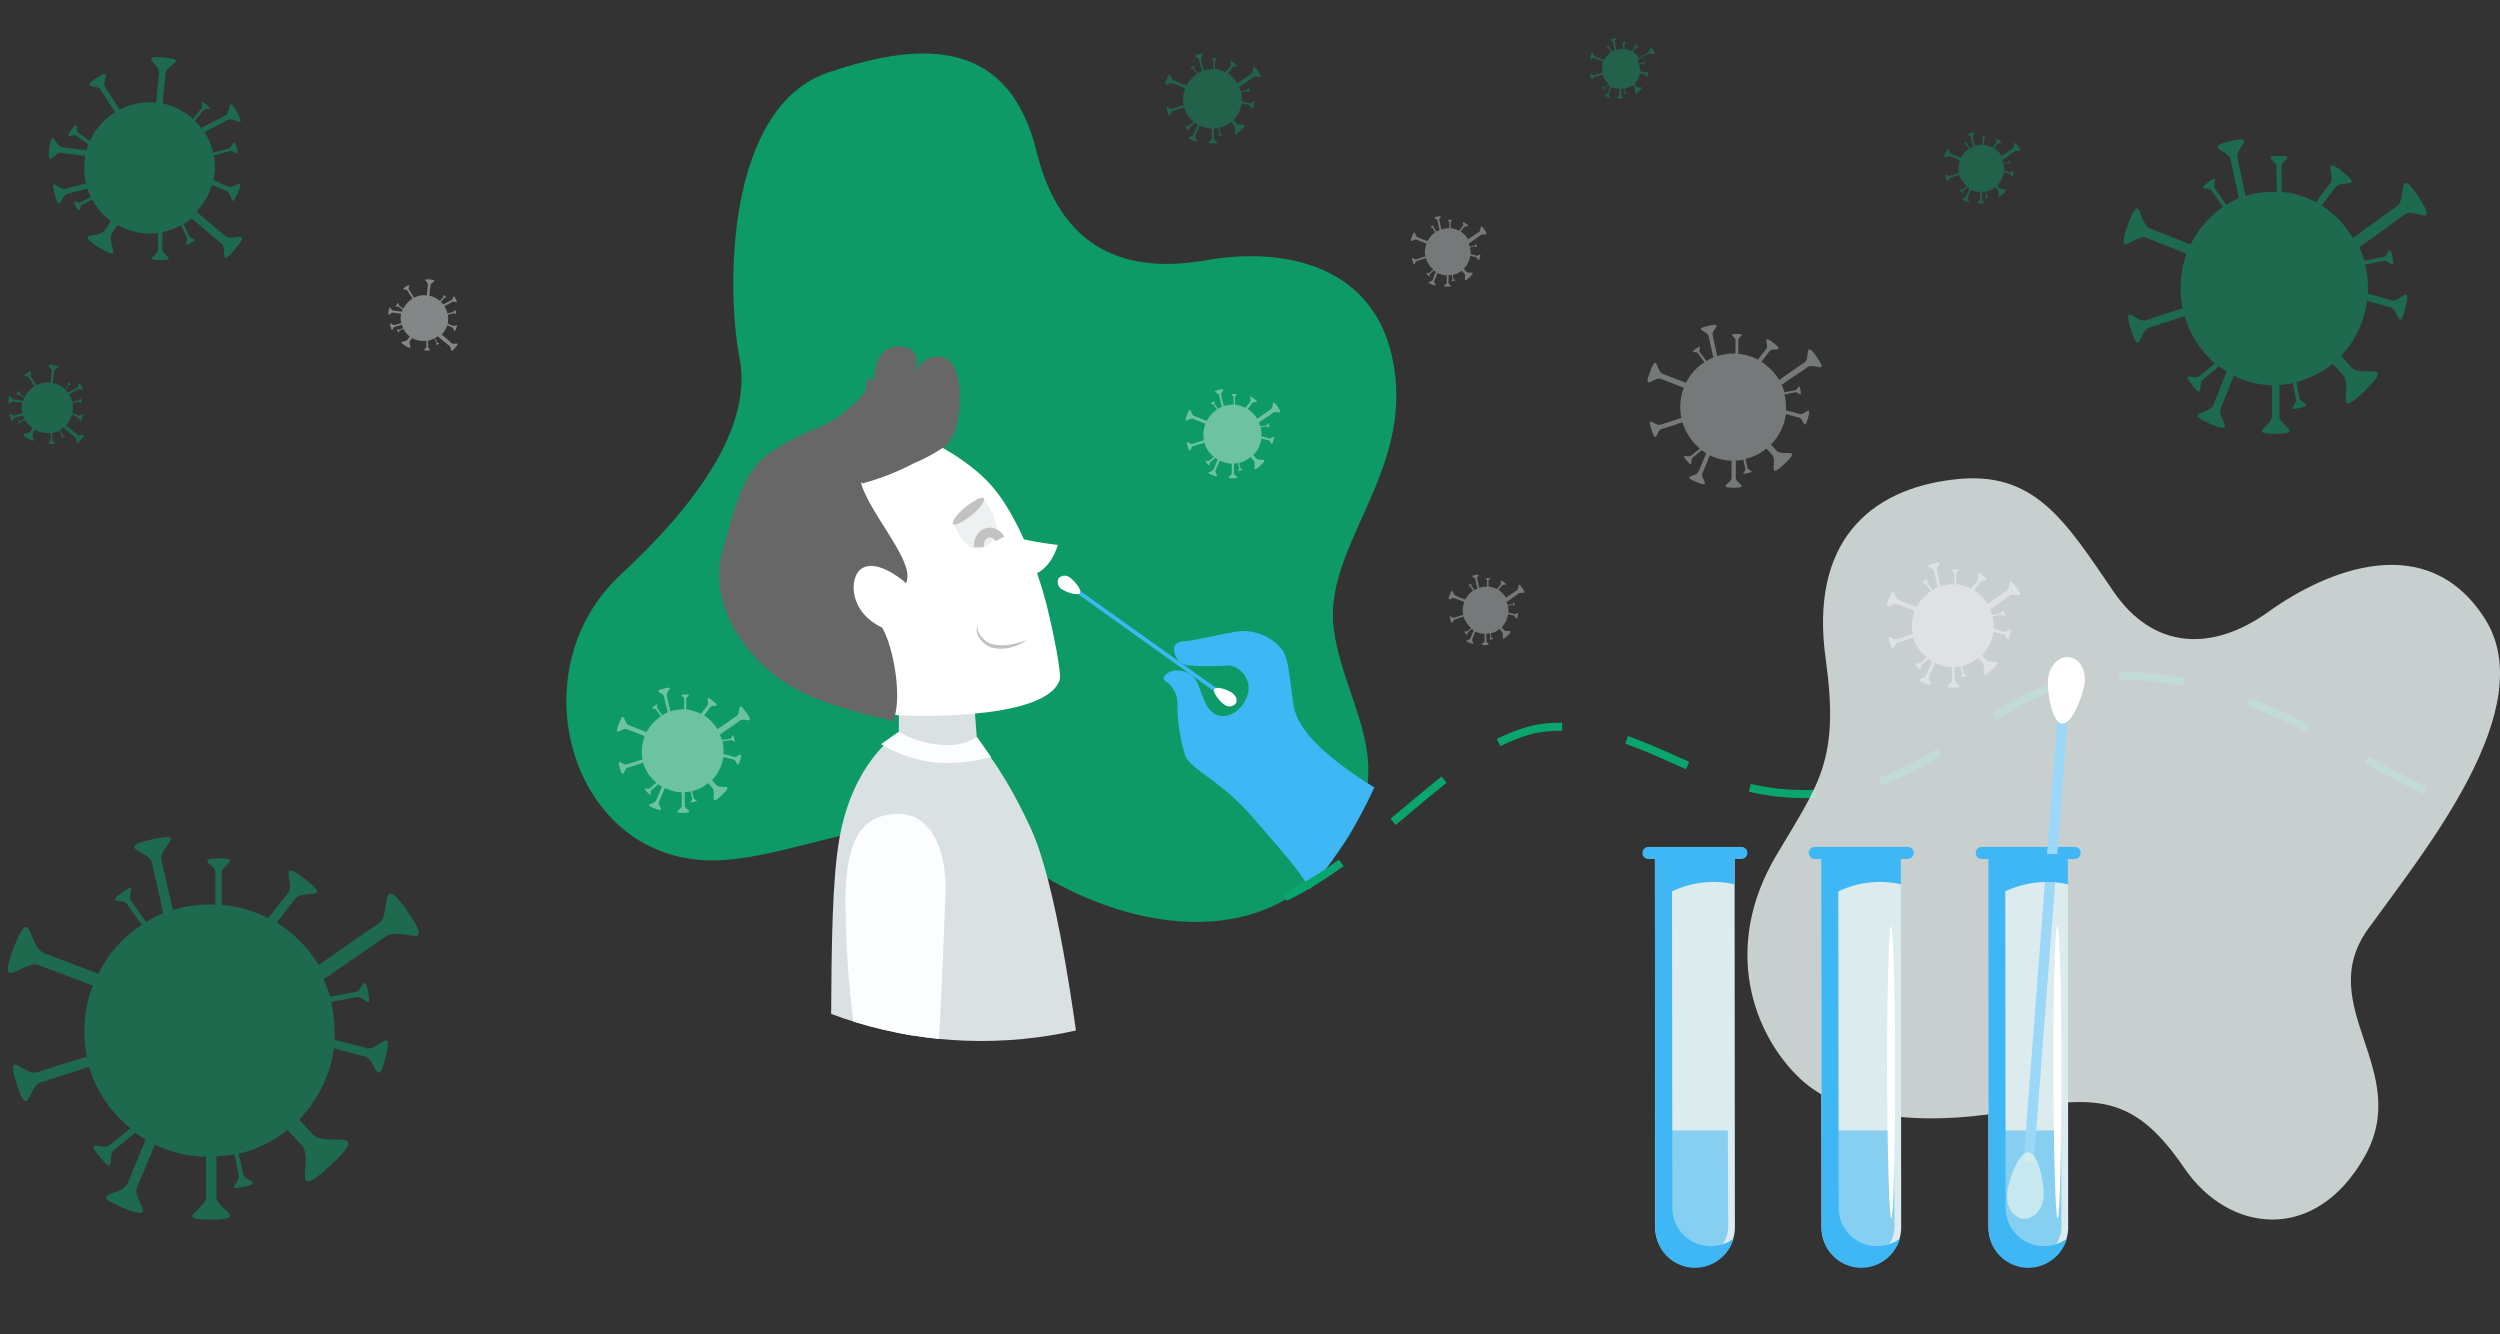 <svg xmlns="http://www.w3.org/2000/svg" xmlns:xlink="http://www.w3.org/1999/xlink" width="310.706" height="165.832" viewBox="0 0 310.706 165.832"><rect x="0" y="0" width="310.706" height="165.832" fill="#333333" stroke="none"/><defs><clipPath id="a"><circle cx="53.59" cy="53.59" r="53.59" transform="translate(0 75.786) rotate(-45)"/></clipPath><clipPath id="c"><circle cx="53.59" cy="53.59" r="53.59" transform="translate(0 75.786) rotate(-45)" fill="#70caff"/></clipPath></defs><g transform="translate(-433 -98.193)"><g transform="translate(503.39 104.842)"><path d="M94.105,174.828c-11.629-8.976-26.751,1.105-38.114.663-16.979-.663-23.39-23.611-10.656-35.461,9.33-8.666,16.492-18.305,14.812-26.972S58.467,81.931,71.113,77.6s22.638-3.67,25.955,9.816S109.713,102.4,118.2,100.9s21.135-.177,23.3,13.309-8.976,22.462-7.472,32.764,9.639,17.952-1.5,29.8C122.359,187.607,104.805,183.053,94.105,174.828Z" transform="translate(-38.626 -75.218)" fill="#08A66D" opacity="0.89"/></g><g transform="translate(696.939 115.528)"><path d="M209.5-20.724c-2.743-4.133-1.435.22-2.659,1.1-1.055.747-4.263,3.078-5.529,4a11.911,11.911,0,0,0-3.841-4.045c.633-.879,1.351-1.8,1.73-2.286.717-.967,3.545.264.886-1.891s-.928.484-1.519,1.319c-.338.44-1.14,1.495-1.815,2.462a10.646,10.646,0,0,0-3.925-1.275.894.894,0,0,1-.338-.044c0-.7,0-2.462-.042-3.122,0-.791,1.9-1.363-.3-1.319-2.152,0-.3.616-.3,1.319,0,.572,0,2.374.042,3.122a11.389,11.389,0,0,0-3.883.528c-.3-1.275-.8-3.737-1.013-4.748-.3-1.275,2.574-2.858-.886-2.066-3.5.835-.253,1.1,0,2.2.211.923.8,3.605,1.055,4.88a10.746,10.746,0,0,0-1.562.835c-.38-.572-1.1-1.583-1.393-2.022-.38-.572.675-1.935-.844-.791s.084.572.422,1.055c.253.352.971,1.407,1.393,2.022a12.046,12.046,0,0,0-4.009,4.66c-1.6-.616-3.967-1.583-5.022-1.979-1.519-.616-1.139-5.012-2.785-.44-1.646,4.529.971,1.055,2.279,1.583.928.352,3.334,1.319,5.022,1.979A10.829,10.829,0,0,0,180-10.831a12.153,12.153,0,0,0,.169,3.913c-1.224.4-3.545,1.187-4.516,1.495-1.224.4-3-2.462-1.9,1.143s1.1.176,2.152-.176c.844-.264,3.25-1.055,4.516-1.495A12.3,12.3,0,0,0,184.182-.06c-.675.572-1.477,1.275-1.9,1.583-.633.528-2.363-.747-.886,1.143s.675-.176,1.266-.66c.38-.308,1.308-1.1,2.026-1.715.3.22.633.44.971.66-.549,1.363-1.308,3.254-1.646,4.133-.506,1.275-3.925.835-.422,2.374s.844-.791,1.308-1.891c.3-.747,1.1-2.726,1.646-4.089a10.978,10.978,0,0,0,3.63,1.1,9.225,9.225,0,0,0,1.1.088V6.491c0,1.319-3.123,2.2.464,2.2s.464-1.011.464-2.154V2.622a10.562,10.562,0,0,0,1.646-.22c.127.7.338,1.583.422,2.022.127.66-1.351,1.495.464,1.055,1.815-.4.127-.572,0-1.143-.084-.352-.3-1.319-.422-2.066a12.3,12.3,0,0,0,4.516-2.286c.506.572.971,1.055,1.266,1.407,1.308,1.451-1.308,5.848,2.7,1.979s-.464-1.627-1.6-2.9c-.3-.308-.76-.835-1.308-1.495a12.139,12.139,0,0,0,3.208-6.815c1.055.308,2.237.616,2.87.791,1.055.308,1.1,3.3,1.9.088.8-3.166-.717-.66-1.646-.923-.549-.132-1.9-.528-3.039-.835a11.383,11.383,0,0,0-.338-3.605c.675-.132,1.857-.4,2.363-.484.633-.132,1.393,1.451,1.055-.44-.338-1.935-.549-.132-1.1-.044-.464.088-1.73.352-2.406.484a11.275,11.275,0,0,0-.633-1.671c1.182-.835,4.389-3.166,5.613-4.045C208.872-19.537,212.206-16.591,209.5-20.724Z" transform="translate(-172.851 27.883)" fill="#08A66D" opacity="0.48"/></g><g transform="translate(433.963 202.221)"><path d="M14.061,411.947c-3.718-5.34-1.96.27-3.582,1.419-1.419.946-5.745,3.988-7.5,5.2a16.155,16.155,0,0,0-5.2-5.272c.879-1.149,1.825-2.366,2.3-2.974.946-1.217,4.8.338,1.217-2.433s-1.217.608-2.1,1.69c-.473.608-1.555,1.96-2.5,3.177a15.469,15.469,0,0,0-5.272-1.622h-.473v-4.056c0-1.014,2.569-1.757-.406-1.757-2.906,0-.406.811-.406,1.69v4.056a15.291,15.291,0,0,0-5.272.676c-.406-1.69-1.081-4.867-1.419-6.151-.406-1.622,3.515-3.718-1.217-2.636s-.338,1.419,0,2.839c.27,1.149,1.081,4.664,1.419,6.354a12.287,12.287,0,0,0-2.1,1.081c-.541-.744-1.487-2.1-1.893-2.636-.541-.744.946-2.5-1.149-1.014-2.028,1.487.135.743.608,1.352.338.473,1.284,1.825,1.893,2.636a15.179,15.179,0,0,0-5.407,6.083c-2.163-.811-5.34-2.028-6.759-2.569-2.028-.811-1.555-6.489-3.785-.608s1.284,1.419,3.109,2.1c1.217.473,4.529,1.69,6.759,2.569a13.66,13.66,0,0,0-.946,3.718,15.821,15.821,0,0,0,.2,5.069c-1.622.541-4.8,1.487-6.151,1.96-1.622.541-4.056-3.244-2.569,1.487,1.487,4.664,1.487.2,2.906-.2,1.149-.338,4.394-1.419,6.083-1.96a15.27,15.27,0,0,0,5.137,7.638c-.879.743-2.028,1.622-2.569,2.1-.879.676-3.244-.946-1.217,1.487,2.028,2.5.946-.2,1.69-.811.473-.406,1.825-1.487,2.7-2.231a14.467,14.467,0,0,0,1.284.879c-.744,1.757-1.757,4.258-2.231,5.407-.676,1.69-5.34,1.082-.608,3.042s1.149-1.014,1.757-2.5c.406-.946,1.487-3.515,2.231-5.34A14.982,14.982,0,0,0-12.5,442.3a10.951,10.951,0,0,0,1.487.068v5c0,1.69-4.258,2.839.608,2.839s.676-1.352.676-2.771v-5.069c.744-.068,1.487-.135,2.231-.27.2.879.473,2.1.541,2.636.2.879-1.825,1.96.608,1.419,2.5-.541.2-.743,0-1.487-.135-.473-.406-1.757-.608-2.636a15.514,15.514,0,0,0,6.083-2.974c.676.743,1.284,1.419,1.69,1.825,1.757,1.893-1.757,7.57,3.65,2.568s-.676-2.163-2.163-3.785c-.406-.406-1.014-1.081-1.757-1.893a15.7,15.7,0,0,0,4.326-8.855c1.419.406,3.042.811,3.853,1.014,1.419.406,1.487,4.258,2.569.135s-1.014-.879-2.231-1.149c-.744-.2-2.569-.676-4.123-1.082a17.646,17.646,0,0,0-.406-4.664c.879-.2,2.5-.473,3.177-.608.879-.2,1.893,1.893,1.419-.608s-.744-.2-1.487-.068c-.608.135-2.366.473-3.244.608a20.453,20.453,0,0,0-.811-2.163c1.622-1.081,5.881-4.056,7.57-5.2C13.182,413.5,17.711,417.287,14.061,411.947Z" transform="translate(35.662 -402.66)" fill="#08A66D" opacity="0.48"/></g><path d="M25.661,4.8c-1.945-2.786-1.017.177-1.857.752-.707.486-3.007,2.078-3.891,2.7a8.407,8.407,0,0,0-2.7-2.741c.442-.575.929-1.238,1.194-1.548.486-.663,2.476.177.619-1.282s-.663.31-1.061.884c-.221.31-.8,1.017-1.282,1.636a7.338,7.338,0,0,0-2.741-.84h-.221V2.237c0-.531,1.326-.929-.177-.884-1.548,0-.221.4-.177.884,0,.4,0,1.592,0,2.122a8.2,8.2,0,0,0-2.741.354c-.177-.884-.575-2.52-.707-3.184C9.743.69,11.733-.416,9.3.159c-2.476.575-.177.752,0,1.5.133.619.531,2.432.752,3.316a8.5,8.5,0,0,0-1.105.531c-.265-.4-.752-1.061-.973-1.371-.265-.354.486-1.282-.575-.531s.088.4.31.707c.177.265.663.973.973,1.371a8.086,8.086,0,0,0-2.83,3.139C4.7,8.383,3.067,7.764,2.315,7.5c-1.061-.4-.8-3.36-1.945-.31s.663.707,1.636,1.061c.619.221,2.343.884,3.537,1.326a9.641,9.641,0,0,0-.486,1.945,8.852,8.852,0,0,0,.133,2.653c-.84.265-2.52.8-3.184,1.017-.84.265-2.122-1.68-1.326.752.752,2.432.752.133,1.5-.133.575-.177,2.3-.707,3.184-1.017a8.251,8.251,0,0,0,2.653,3.979c-.442.354-1.061.84-1.326,1.061-.442.354-1.68-.531-.619.8,1.061,1.282.486-.133.884-.442.265-.221.929-.752,1.415-1.15a5.761,5.761,0,0,0,.663.442c-.4.929-.929,2.211-1.15,2.786-.354.84-2.786.575-.31,1.592s.619-.531.929-1.282c.221-.486.752-1.813,1.15-2.786a9.586,9.586,0,0,0,2.565.752,4.547,4.547,0,0,0,.752.044V23.2c0,.884-2.211,1.5.31,1.5s.354-.707.354-1.459V20.587a10.17,10.17,0,0,0,1.15-.133c.088.486.221,1.061.31,1.371.088.442-.973,1.017.31.707,1.282-.265.088-.4,0-.8-.044-.265-.177-.884-.31-1.371a7.92,7.92,0,0,0,3.184-1.548c.354.4.663.707.884.973.929.973-.929,3.935,1.9,1.326s-.354-1.105-1.15-1.945c-.221-.221-.531-.575-.929-1.017a8.108,8.108,0,0,0,2.255-4.6c.752.177,1.592.4,1.99.531.752.177.752,2.211,1.326.088.575-2.167-.531-.442-1.15-.619-.4-.088-1.371-.354-2.122-.575a8.75,8.75,0,0,0-.221-2.432c.442-.088,1.326-.265,1.68-.31.442-.088.973.973.752-.31-.265-1.282-.4-.088-.8-.044-.31.044-1.238.221-1.68.31a12.262,12.262,0,0,0-.442-1.15c.84-.575,3.1-2.122,3.935-2.741C25.219,5.6,27.606,7.587,25.661,4.8Z" transform="matrix(0.259, 0.966, -0.966, 0.259, 460.218, 103.12)" fill="#08A66D" opacity="0.48"/><path d="M9.149,1.683c-.663-.973-.354.044-.663.265-.265.177-1.061.707-1.371.929A3.249,3.249,0,0,0,6.186,1.9c.177-.221.354-.442.442-.531.177-.221.884.044.221-.442s-.221.133-.4.31c-.088.088-.265.354-.442.575a3.574,3.574,0,0,0-.973-.31H4.948c0-.177,0-.575,0-.752s.486-.31-.088-.31c-.531,0-.088.133-.088.31,0,.133,0,.575,0,.752a3.448,3.448,0,0,0-.973.133C3.71,1.33,3.622.755,3.533.534c-.088-.31.619-.663-.221-.486s-.044.265,0,.531c.044.221.177.84.265,1.15-.133.044-.265.133-.4.177a4.631,4.631,0,0,0-.354-.486C2.738,1.285,3,.976,2.6,1.241c-.354.265.044.133.088.265a2.626,2.626,0,0,0,.354.486A2.942,2.942,0,0,0,2.074,3.1,12.11,12.11,0,0,1,.836,2.612C.483,2.479.571,1.418.129,2.523c-.4,1.061.221.265.575.4.221.088.84.31,1.238.486a3.684,3.684,0,0,0-.177.663A3.278,3.278,0,0,0,1.809,5C1.5,5.088.925,5.265.7,5.353c-.31.088-.752-.575-.486.265s.265.044.531-.044c.221-.044.8-.265,1.105-.354a3.3,3.3,0,0,0,.929,1.415c-.177.133-.354.31-.486.4-.177.133-.575-.177-.221.265s.177-.044.31-.133a5.97,5.97,0,0,1,.486-.4.441.441,0,0,1,.221.177c-.133.31-.31.752-.4.973-.133.31-.973.177-.088.575.884.354.221-.177.31-.442.088-.177.265-.619.4-.973a2.935,2.935,0,0,0,.884.265h.265v.884c0,.31-.8.531.088.531s.133-.221.133-.486V7.343c.133,0,.265-.044.4-.044a2.887,2.887,0,0,1,.088.486c.044.177-.354.354.133.265.442-.088.044-.133,0-.265,0-.088-.088-.31-.088-.486a2.572,2.572,0,0,0,1.105-.531c.133.133.221.265.31.354.31.354-.31,1.371.663.486.973-.929-.133-.4-.4-.707-.088-.088-.177-.221-.31-.354a3.01,3.01,0,0,0,.8-1.636c.265.088.575.133.707.177.265.088.265.8.486.044.177-.752-.177-.133-.4-.221a6.446,6.446,0,0,0-.752-.177,2.584,2.584,0,0,0-.088-.84c.177-.044.442-.088.575-.133.177-.044.354.354.265-.088s-.133-.044-.265,0a3.49,3.49,0,0,0-.575.133l-.133-.4c.31-.221,1.061-.752,1.371-.973C9.016,1.949,9.812,2.656,9.149,1.683Z" transform="matrix(0.259, 0.966, -0.966, 0.259, 488.826, 132.146)" fill="#dae1e2" opacity="0.48"/><g transform="translate(479.184 98.193)"><g transform="translate(0 0)" clip-path="url(#a)"><path d="M135.2,273.944s-5.306,3.36-6.986,12.823c-1.769,9.949-.4,31.659-1.813,60.8,6.234,3.758,13.353,2.83,21.622,2.52,9.285-.31,13.442-2.432,13.442-2.432s-3.4-48.814-9.418-62.035c-3.891-8.489-7.3-11.717-7.3-11.717Z" transform="translate(-70.072 -182.564)" fill="#dae1e2"/><path d="M138.52,296.094c4.289-.177,6.323,4.466,6.1,10.037-.265,7.3-.8,19.853-1.194,23.3-.354,3.493-7.915,5.394-9.153-.575A122.272,122.272,0,0,1,132.2,306.44C132.33,299.277,134.231,296.271,138.52,296.094Z" transform="translate(-73.305 -194.942)" fill="#fcfdff"/><path d="M155.863,275.972a20.149,20.149,0,0,1-7.207.663,16.746,16.746,0,0,1-6.455-2.255l2.388-1.68,9.551.8Z" transform="translate(-78.886 -181.895)" fill="#fcfdff"/><path d="M147.2,247.072l.044-20.472,8.047.354,1.592,20.781C154.009,249.9,148.792,248.266,147.2,247.072Z" transform="translate(-81.675 -156.178)" fill="#dae1e2"/><path d="M152.394,429.3a55.651,55.651,0,0,0,3.36,4.466l3.139,5.217a.885.885,0,0,1-.354,1.238l-.486.221a1.745,1.745,0,0,1-1.548-.884l-1.813-3.051.752,5.7a.614.614,0,0,1-.088.486l-1.68,3.184a.835.835,0,0,1-.929.4l-.31-.088a.815.815,0,0,1-.619-.973l.752-3.714-1.194,3.67a.8.8,0,0,1-1.105.486l-.486-.177a.878.878,0,0,1-.531-.707l-.044-.8-.354.4a.872.872,0,0,1-.973.221l-.177-.088a.817.817,0,0,1-.486-.752L147,430.494Z" transform="translate(-81.563 -269.253)" fill="#fff"/><path d="M146.313,365.78l1.857,25.38c-1.061,1.371-5.306,1.68-7.119.619,0,0-3.36-21.887-4.068-25.689s-.619-8.047,3.758-8.534C144.854,357.114,146.136,360.916,146.313,365.78Z" transform="translate(-75.791 -229.212)" fill="#fcfdff"/><g transform="translate(43.197 43.051)"><path d="M124.161,222.314s18.173.929,20.03-4.377c.265-.8-.752-5.837-1.636-9.418-1.371-5.262-3.935-11.717-7.207-15.166-5.439-5.7-18.173-10.789-23.39-5.041-4.068,4.51-10.877,15.785-.486,26.043C114.346,217.141,117.264,221.253,124.161,222.314Z" transform="translate(-101.878 -176.461)" fill="#fff"/><path d="M172.005,217.517h0l-.177-1.017a45.55,45.55,0,0,0,8.357,1.769c-1.857,5.925-7.694,4.643-9.285-.486a3.043,3.043,0,0,1,1.105-.265Z" transform="translate(-138.093 -193.595)" fill="#fff"/><path d="M161.5,176.4v.088C161.544,176.444,161.544,176.444,161.5,176.4Z" transform="translate(-132.85 -171.225)" fill="#8d5930"/><path d="M153.5,189.7l.973.265A1.348,1.348,0,0,1,153.5,189.7Z" transform="translate(-128.387 -178.645)" fill="#cf8f4b"/><path d="M116.776,210.544c1.5,2.167,2.786,8.932,1.548,11.894-4.6-1.105-9.9-2.343-13.84-5.041-3.847-2.609-9.772-9.285-7.119-16.935,2.078-8,3.537-10.081,6.279-11.761,2.167-1.371,6.765-3.758,10.125-3.935a17.311,17.311,0,0,1,4.775.4,25.489,25.489,0,0,1,3.581,1.857l-.486-.133c-1.061,2.476-7.34,2.034-7.472,4.775-.133,3.184,5.66,9.374,5.925,12.513C120.313,206.874,116.687,207.051,116.776,210.544Z" transform="translate(-96.703 -175.878)" fill="#676767"/><path d="M136.178,232.806c1.857,1.769,5.394,2.741,6.544,1.548s.619-3.626-1.238-5.394-4.908-3.581-6.367-1.9C134.056,228.384,134.321,231.082,136.178,232.806Z" transform="translate(-117.786 -199.112)" fill="#fff"/><path d="M117.531,176.062c-1.548.707-1.238,1.238.442,2.3,1.15.707,5.836,3.847,6.853,2.918l.752.442a30.755,30.755,0,0,0,6.323-2.476,21.936,21.936,0,0,0,4.112-2.255c2.167-2.078,2.432-10.391-.531-10.965-3.007-.575-3.449,2.741-3.449,2.741s1.5-4.156-1.99-4.068c-3.493.044-2.962,4.864-2.962,4.864s.044-.929-.663-.84,0,1.061-.884,2.078C122.7,173.984,119.919,174.912,117.531,176.062Z" transform="translate(-107.761 -164.697)" fill="#676767"/><g transform="translate(29.039 18.798)"><path d="M166.214,207.4c.663.884,3.051,4.112.486,5.881s-4.2-2.83-4.2-2.83S165.065,208.24,166.214,207.4Z" transform="translate(-162.447 -207.317)" fill="#dae1e2" opacity="0.48"/><path d="M165.4,207.428c-2.962,1.592-4.2,4.245-1.592,2.609C166.412,208.356,166.943,206.588,165.4,207.428Z" transform="translate(-162.379 -207.212)" fill="#c2c2c2"/><path d="M169.7,218.823c-.088-1.99,1.9-2.343,2.609-1.017" transform="translate(-166.46 -212.682)" fill="none" stroke="#c2c2c2" stroke-miterlimit="10" stroke-width="1.219"/></g><g transform="translate(32.011 34.667)"><path d="M169.188,243.1a1.746,1.746,0,0,0,.177.929,2.28,2.28,0,0,0,.575.752,2.563,2.563,0,0,0,1.636.752,5.558,5.558,0,0,0,1.9-.088,7.07,7.07,0,0,0,.929-.221,7.321,7.321,0,0,1,.929-.265c-.265.177-.575.31-.884.486a7.97,7.97,0,0,1-.929.354,5.232,5.232,0,0,1-2.034.177,2.746,2.746,0,0,1-1.813-.973,3.615,3.615,0,0,1-.531-.884A1.988,1.988,0,0,1,169.188,243.1Z" transform="translate(-169.1 -243.1)" fill="#c2c2c2"/></g></g></g><g transform="translate(0 0)" clip-path="url(#a)"><path d="M0,0H.486V21.356H0Z" transform="matrix(0.581, -0.814, 0.814, 0.581, 87.565, 73.68)" fill="#3fb7f5"/><path d="M193.361,229.4c.531.354,1.5,1.5,1.238,1.9s-1.68-.088-2.211-.442a1.034,1.034,0,0,1-.442-1.371A1.009,1.009,0,0,1,193.361,229.4Z" transform="translate(-106.568 -157.605)" fill="#fff"/><path d="M238.052,261.308c-.486-.354-1.9-.884-2.211-.486-.265.4.663,1.548,1.194,1.9a1.016,1.016,0,0,0,1.415-.044C238.759,262.28,238.582,261.706,238.052,261.308Z" transform="translate(-131.097 -175.19)" fill="#fff"/></g><g transform="translate(0 0)" clip-path="url(#c)"><path d="M254.3,267.159a37.828,37.828,0,0,1-9.772-5.217c-4.333-3.139-6.411-5.66-6.765-8.18-.619-4.289-.619-5.925-1.592-6.986a6.268,6.268,0,0,0-4.731-2.078c-1.326.044-5.439,1.105-6.986,1.238-1.15.088-1.548.4-1.5,1.105a1.982,1.982,0,0,0,1.945,1.945,33.1,33.1,0,0,0,4.687,0c1.459-.088,3.758,2.078,1.945,4.775-1.238,1.813-3.537,2.167-4.6.044-.84-1.68-.929-2.874-1.724-3.537a3.058,3.058,0,0,0-2.122-.663c-.884.044-1.813.884-1.282,1.282a3.286,3.286,0,0,1,1.548,2.962,21.7,21.7,0,0,0,.973,6.323c.752,1.857,4.422,3.007,8.666,8,4.245,4.952,6.456,7.207,7.738,10.612C248.6,276.445,253.241,270.608,254.3,267.159Z" transform="translate(-123.206 -166.273)" fill="#3fb7f5"/></g></g><path d="M629.444,76.641c-1.592-2.3-.84.133-1.5.619-.575.4-2.432,1.68-3.184,2.211a7.172,7.172,0,0,0-2.211-2.255c.354-.486.8-1.017.973-1.282.4-.531,2.034.133.531-1.061-1.547-1.194-.531.265-.884.707-.177.265-.663.84-1.061,1.371a6.712,6.712,0,0,0-2.255-.707h-.177V74.519c0-.442,1.105-.752-.177-.752-1.238,0-.177.354-.177.707V76.2a6.333,6.333,0,0,0-2.255.31c-.177-.707-.486-2.078-.575-2.609-.177-.707,1.5-1.592-.531-1.15s-.133.619,0,1.238c.133.486.442,1.99.619,2.7a5.5,5.5,0,0,0-.884.442c-.221-.31-.619-.884-.8-1.105-.221-.31.4-1.061-.486-.442s.044.31.265.575c.133.221.575.8.8,1.105a6.45,6.45,0,0,0-2.3,2.565c-.928-.354-2.3-.884-2.874-1.105-.884-.354-.663-2.741-1.592-.265-.973,2.52.575.575,1.326.884.531.177,1.945.752,2.874,1.105a6,6,0,0,0-.4,1.592A7.077,7.077,0,0,0,612.6,84.2c-.708.221-2.034.663-2.609.84-.707.221-1.724-1.371-1.105.619s.619.088,1.238-.088c.486-.133,1.857-.575,2.609-.84A6.9,6.9,0,0,0,614.9,88c-.4.31-.84.707-1.105.884-.354.31-1.371-.4-.531.619.84,1.061.4-.088.707-.354.221-.177.752-.619,1.15-.929a2.506,2.506,0,0,0,.575.354c-.31.752-.752,1.813-.973,2.3-.309.707-2.255.442-.265,1.282,2.034.84.486-.442.752-1.061.177-.4.619-1.5.929-2.255a6.653,6.653,0,0,0,2.078.619,2.919,2.919,0,0,0,.619.044V91.63c0,.707-1.813,1.238.265,1.238s.265-.575.265-1.194V89.508a3.365,3.365,0,0,0,.929-.133,10.341,10.341,0,0,0,.265,1.105c.089.354-.8.84.265.575,1.061-.221.088-.31,0-.619-.044-.221-.177-.752-.265-1.15A6.28,6.28,0,0,0,623.165,88a9.235,9.235,0,0,1,.707.8c.752.8-.752,3.228,1.548,1.105s-.265-.929-.929-1.592c-.177-.177-.442-.486-.752-.8a6.88,6.88,0,0,0,1.857-3.8c.619.177,1.282.354,1.636.442.619.177.619,1.813,1.105.044s-.4-.354-.973-.486c-.31-.088-1.105-.31-1.769-.442a7.257,7.257,0,0,0-.177-1.99c.4-.088,1.061-.221,1.371-.265.354-.088.8.8.619-.265-.221-1.061-.31-.088-.619,0-.265.044-1.017.177-1.371.265a7.965,7.965,0,0,0-.354-.929c.663-.486,2.52-1.724,3.228-2.211C629.09,77.3,630.992,78.9,629.444,76.641Z" transform="translate(29.366 65.939)" fill="#dae1e2" opacity="0.4"/><path d="M550.858,55.976c-.663-.973-.354.044-.663.265-.265.177-1.061.707-1.371.929a3.25,3.25,0,0,0-.929-.973c.177-.221.354-.442.442-.531.177-.221.884.044.221-.442s-.221.133-.4.31c-.089.088-.265.354-.442.575a3.573,3.573,0,0,0-.973-.31h-.088v-.752c0-.177.486-.31-.088-.31-.531,0-.088.133-.088.31V55.8a3.448,3.448,0,0,0-.973.133c-.088-.31-.177-.884-.265-1.105-.088-.31.619-.663-.221-.486s-.044.265,0,.531c.044.221.177.84.265,1.15-.133.044-.265.133-.4.177a4.658,4.658,0,0,0-.354-.486c-.089-.133.177-.442-.221-.177-.354.265.044.133.088.265a2.622,2.622,0,0,0,.354.486,2.942,2.942,0,0,0-.973,1.105,12.118,12.118,0,0,1-1.238-.486c-.354-.133-.265-1.194-.707-.088-.4,1.061.221.265.575.4.221.088.84.31,1.238.486a3.691,3.691,0,0,0-.177.663,3.277,3.277,0,0,0,.044.929c-.31.088-.884.265-1.105.354-.31.088-.752-.575-.486.265s.265.044.531-.044c.221-.044.8-.265,1.105-.354a3.3,3.3,0,0,0,.929,1.415c-.177.133-.354.31-.486.4-.177.133-.575-.177-.221.265s.177-.044.31-.133a5.967,5.967,0,0,1,.486-.4.441.441,0,0,1,.221.177c-.133.31-.309.752-.4.973-.133.31-.973.177-.088.575.884.354.221-.177.31-.442.088-.177.265-.663.4-.973a2.934,2.934,0,0,0,.884.265h.265v.884c0,.31-.8.531.088.531s.133-.221.133-.486v-.929c.133,0,.265-.044.4-.044a2.9,2.9,0,0,1,.088.486c.044.177-.354.354.133.265.442-.088.044-.133,0-.265,0-.088-.088-.31-.088-.486a2.572,2.572,0,0,0,1.105-.531c.133.133.221.265.31.354.31.354-.31,1.371.663.486.973-.929-.133-.4-.4-.707-.088-.088-.177-.221-.31-.354a3.01,3.01,0,0,0,.8-1.636c.265.088.575.133.708.177.265.088.265.8.486.044.177-.752-.177-.133-.4-.221a6.443,6.443,0,0,0-.752-.177,2.582,2.582,0,0,0-.089-.84c.177-.044.442-.088.575-.133.177-.044.354.354.265-.088s-.133-.044-.265,0a3.491,3.491,0,0,0-.575.133l-.133-.4c.309-.221,1.061-.752,1.371-.973C550.725,56.286,551.521,56.993,550.858,55.976Z" transform="translate(71.34 115.308)" fill="#dae1e2" opacity="0.4"/><path d="M714.758,39.976c-.663-.973-.354.044-.663.265-.265.177-1.061.707-1.371.929a3.25,3.25,0,0,0-.929-.973c.177-.221.354-.442.442-.531.177-.221.884.044.221-.442s-.221.133-.4.31c-.088.088-.265.354-.442.575a3.574,3.574,0,0,0-.973-.31h-.089v-.752c0-.177.486-.31-.088-.31-.531,0-.088.133-.088.31V39.8a3.448,3.448,0,0,0-.973.133c-.088-.31-.221-.884-.265-1.105-.088-.31.619-.663-.221-.486s-.044.265,0,.531c.044.221.177.84.265,1.15-.133.044-.265.133-.4.177a4.623,4.623,0,0,0-.354-.486c-.088-.133.177-.442-.221-.177-.354.265.044.133.089.265a2.628,2.628,0,0,0,.354.486,2.942,2.942,0,0,0-.973,1.105,12.107,12.107,0,0,1-1.238-.486c-.354-.133-.265-1.194-.707-.088-.4,1.061.221.265.575.4.221.088.84.31,1.238.486a3.681,3.681,0,0,0-.177.663,3.279,3.279,0,0,0,.044.929c-.309.088-.884.265-1.105.354-.31.088-.752-.575-.486.265s.265.044.531-.044c.221-.044.8-.265,1.105-.354a3.3,3.3,0,0,0,.929,1.415c-.177.133-.354.31-.486.4-.177.133-.575-.177-.221.265s.177-.044.31-.133a5.968,5.968,0,0,1,.486-.4.441.441,0,0,1,.221.177c-.133.31-.31.752-.4.973-.133.31-.973.177-.088.575.884.354.221-.177.31-.442.088-.177.265-.663.4-.973a2.934,2.934,0,0,0,.884.265h.265v.884c0,.31-.8.531.089.531s.133-.221.133-.486v-.929c.133,0,.265-.044.4-.044a2.89,2.89,0,0,1,.088.486c.044.177-.354.354.133.265.442-.088.044-.133,0-.265,0-.088-.089-.31-.089-.486a2.572,2.572,0,0,0,1.105-.531c.133.133.221.265.31.354.309.354-.31,1.371.663.486.973-.929-.133-.4-.4-.707-.088-.088-.177-.221-.31-.354a3.01,3.01,0,0,0,.8-1.636c.265.088.575.133.707.177.265.088.265.8.486.044.177-.752-.177-.133-.4-.221a6.442,6.442,0,0,0-.752-.177,2.586,2.586,0,0,0-.088-.84c.177-.044.442-.088.575-.133.177-.044.354.354.265-.088s-.133-.044-.265,0a3.489,3.489,0,0,0-.575.133l-.133-.4c.31-.221,1.061-.752,1.371-.973C714.625,40.286,715.421,40.949,714.758,39.976Z" transform="translate(-30.957 76.399)" fill="#08A66D" opacity="0.4"/><path d="M122.257.567C113.988.522,105.676-.45,97.407.257s-16.714,3.272-22.55,9.2c-5.129,5.217-7.694,12.513-12.469,18.084a29.208,29.208,0,0,1-16.537,9.639c-4.51.884-9.2.663-13.8,1.017S22.683,39.521,19.1,42.439a24.238,24.238,0,0,0-5.925,8.047C8.887,58.843,6.013,68.128,0,75.38" transform="matrix(0.899, 0.438, -0.438, 0.899, 624.74, 142.393)" fill="none" stroke="#08A66D" stroke-miterlimit="10" stroke-width="1" stroke-dasharray="8.221"/><path d="M498.948,26.227c-.84-1.238-.442.088-.84.31-.31.221-1.326.929-1.724,1.194a3.989,3.989,0,0,0-1.194-1.238,4.843,4.843,0,0,0,.531-.707c.221-.31,1.105.088.265-.575s-.265.133-.486.4c-.088.133-.354.442-.575.752a5.081,5.081,0,0,0-1.238-.4H493.6v-.929c0-.221.575-.4-.088-.4s-.088.177-.088.4v.929a3.815,3.815,0,0,0-1.238.177c-.088-.4-.265-1.105-.31-1.415-.088-.4.8-.884-.265-.619-1.105.265-.088.354,0,.663.044.265.265,1.105.354,1.459a1.716,1.716,0,0,0-.486.265c-.133-.177-.354-.486-.442-.619-.133-.177.221-.575-.265-.221s.044.177.133.31.31.442.442.619A3.951,3.951,0,0,0,490.061,28c-.486-.177-1.238-.486-1.592-.619-.486-.177-.354-1.5-.884-.133s.31.31.707.486c.265.088,1.061.4,1.592.619a5.177,5.177,0,0,0-.221.884,3.614,3.614,0,0,0,.044,1.194c-.4.133-1.105.354-1.415.442-.4.133-.929-.752-.619.354.354,1.105.354.044.663-.044.265-.088,1.017-.31,1.415-.442a3.519,3.519,0,0,0,1.194,1.769c-.221.177-.486.4-.575.486-.221.177-.752-.221-.265.354s.221-.044.4-.177c.133-.088.4-.354.619-.531a1.87,1.87,0,0,0,.31.221c-.177.4-.4.973-.531,1.238-.177.4-1.238.265-.133.707s.265-.221.4-.575c.088-.221.354-.84.531-1.238a4.962,4.962,0,0,0,1.15.354.973.973,0,0,1,.354.044v1.15c0,.4-.973.663.133.663,1.15,0,.133-.31.133-.663V33.346c.177,0,.354-.044.531-.044.044.221.088.486.133.619.044.221-.442.442.133.31s.044-.177,0-.354c-.044-.133-.088-.4-.133-.619a3.293,3.293,0,0,0,1.415-.707,3.224,3.224,0,0,1,.4.442c.4.442-.4,1.769.84.619s-.133-.486-.486-.884c-.088-.088-.221-.265-.4-.442a3.7,3.7,0,0,0,1.017-2.078c.309.088.707.177.884.221.354.088.354.973.619.044.265-.973-.221-.177-.531-.265-.177-.044-.619-.177-.973-.265a3.043,3.043,0,0,0-.088-1.105,5.408,5.408,0,0,1,.752-.133c.221-.044.442.442.309-.133s-.177-.044-.354,0c-.133.044-.531.088-.752.133-.044-.177-.133-.354-.177-.486.354-.265,1.371-.929,1.769-1.238C498.771,26.625,499.832,27.465,498.948,26.227Z" transform="translate(90.402 80.813)" fill="#08A66D" opacity="0.4"/><path d="M592.1,38.849c-.556-.89-.334,0-.556.223a11.731,11.731,0,0,1-1.224.779,1.753,1.753,0,0,0-.779-.779c.111-.223.334-.334.334-.445.111-.223.779,0,.223-.334-.557-.445-.223.111-.334.223s-.223.334-.334.445a2.064,2.064,0,0,0-.779-.223h-.111V38.07c0-.111.445-.223-.111-.223-.445,0-.111.111-.111.223v.668a1.651,1.651,0,0,0-.779.111,3.251,3.251,0,0,1-.223-1c-.111-.223.556-.556-.223-.445-.779.223,0,.223,0,.445a3.25,3.25,0,0,0,.223,1c-.111,0-.223.111-.334.111-.111-.111-.223-.334-.334-.445s.111-.445-.223-.111c-.334.223,0,.111.111.223,0,.111.223.334.334.445a2.627,2.627,0,0,0-.89,1,11.534,11.534,0,0,1-1.113-.445c-.334-.111-.223-1-.556-.111s.223.223.445.334.668.223,1.113.445a1,1,0,0,0-.111.556v.779c-.223.111-.779.223-1,.334s-.668-.556-.445.223.223,0,.445,0a5.24,5.24,0,0,0,1-.334,2.882,2.882,0,0,0,.779,1.224c-.111.111-.334.223-.445.334s-.556-.111-.223.223.111,0,.223-.111.334-.223.445-.334c.111,0,.111.111.223.111-.111.223-.223.668-.334.89s-.779.223-.111.445c.779.334.223-.111.223-.334a3.77,3.77,0,0,0,.334-.89,1.608,1.608,0,0,0,.779.223h.223v.779c0,.223-.668.445.111.445s.111-.223.111-.445v-.779h.334c0,.111.111.334.111.445s-.334.334.111.223c.334-.111,0-.111,0-.223s-.111-.223-.111-.445a3.953,3.953,0,0,0,1-.445c.111.111.223.223.223.334.222.334-.223,1.224.556.445.89-.779-.111-.334-.334-.556-.111-.111-.111-.223-.222-.334a3.034,3.034,0,0,0,.668-1.335,1.21,1.21,0,0,0,.556.111c.223.111.223.668.445,0s-.111-.111-.334-.223a2.306,2.306,0,0,1-.668-.223,2.173,2.173,0,0,0-.111-.779,2.525,2.525,0,0,0,.445-.111c.111,0,.334.334.223-.111-.111-.334-.111,0-.223,0a4.815,4.815,0,0,1-.556.111c0-.111-.111-.223-.111-.334a4.6,4.6,0,0,1,1.224-.779C591.878,39.072,592.657,39.739,592.1,38.849Z" transform="translate(46.385 65.57)" fill="#08A66D" opacity="0.4"/><g transform="translate(650.173 157.635)"><path d="M304.491,109.917c-10.744,1.238-17.952,8-15.962,22.285,1.769,12.69-.84,15.476-6.146,24.451-6.809,11.5-2.83,22.285,3.007,27.768s17.2,5.748,27.016,3.8c10.523-2.034,14.9-1.194,20.737,7.34,5.483,8,16.183,9.374,22.329-1.415s-6.455-18.747.486-28.387,21.622-27.458,14.459-38.6-19.632-5.969-26.795-.84c-7.163,5.173-14.459,4.643-19.322-2.476C318.287,115.046,314.484,108.723,304.491,109.917Z" transform="translate(-278.803 -109.772)" fill="#dae1e2" opacity="0.89"/></g><g transform="translate(637.129 179.776)"><path d="M423.6,231.144c0-.044,0-.044-.044-.044h-9.816c-.044,0-.044,0-.044.044l.044,46.427a4.952,4.952,0,0,0,9.9,0Z" transform="translate(-391.485 -206.494)" fill="#dbebee"/><path d="M423.589,320.55l-.044-11.85H415.1l.044,11.85a4.18,4.18,0,0,0,4.245,4.2h0A4.171,4.171,0,0,0,423.589,320.55Z" transform="translate(-392.266 -249.783)" fill="#3fb7f5" opacity="0.54"/><path d="M420.642,279.726a4.755,4.755,0,0,1-4.775-4.775l-.044-39.308a11.935,11.935,0,0,1,7.782-.884V231h-9.9v5.925h0l.044,40.546a4.944,4.944,0,0,0,4.952,4.952,5.027,5.027,0,0,0,4.775-3.626A4.717,4.717,0,0,1,420.642,279.726Z" transform="translate(-391.485 -206.438)" fill="#3fb7f5"/><path d="M422.492,230.5h-11.54a.745.745,0,0,1-.752-.752h0a.745.745,0,0,1,.752-.752h11.54a.745.745,0,0,1,.752.752h0A.775.775,0,0,1,422.492,230.5Z" transform="translate(-389.533 -205.323)" fill="#3fb7f5"/><path d="M433.217,269.373c0,10.037-.221,18.173-.486,18.173s-.486-8.136-.531-18.173c0-10.037.221-18.173.486-18.173C433,251.2,433.217,259.336,433.217,269.373Z" transform="translate(-401.806 -217.707)" fill="#fff"/><path d="M423.6,231.144c0-.044,0-.044-.044-.044h-9.816c-.044,0-.044,0-.044.044l.044,46.427a4.952,4.952,0,0,0,9.9,0Z" transform="translate(-412.152 -206.494)" fill="#dbebee"/><path d="M423.589,320.55l-.044-11.85H415.1l.044,11.85a4.18,4.18,0,0,0,4.245,4.2h0A4.171,4.171,0,0,0,423.589,320.55Z" transform="translate(-412.933 -249.783)" fill="#3fb7f5" opacity="0.54"/><path d="M420.642,279.726a4.755,4.755,0,0,1-4.775-4.775l-.044-39.308a11.935,11.935,0,0,1,7.782-.884V231h-9.9v5.925h0l.044,40.546a4.944,4.944,0,0,0,4.952,4.952,5.027,5.027,0,0,0,4.775-3.626A4.717,4.717,0,0,1,420.642,279.726Z" transform="translate(-412.152 -206.438)" fill="#3fb7f5"/><path d="M422.492,230.5h-11.54a.745.745,0,0,1-.752-.752h0a.745.745,0,0,1,.752-.752h11.54a.745.745,0,0,1,.752.752h0A.775.775,0,0,1,422.492,230.5Z" transform="translate(-410.2 -205.323)" fill="#3fb7f5"/><path d="M423.6,231.144c0-.044,0-.044-.044-.044h-9.816c-.044,0-.044,0-.044.044l.044,46.427a4.952,4.952,0,0,0,9.9,0Z" transform="translate(-370.73 -206.494)" fill="#dbebee"/><path d="M423.589,320.55l-.044-11.85H415.1l.044,11.85a4.18,4.18,0,0,0,4.245,4.2h0A4.171,4.171,0,0,0,423.589,320.55Z" transform="translate(-371.511 -249.783)" fill="#3fb7f5" opacity="0.54"/><path d="M422.492,230.5h-11.54a.745.745,0,0,1-.752-.752h0a.745.745,0,0,1,.752-.752h11.54a.745.745,0,0,1,.752.752h0A.775.775,0,0,1,422.492,230.5Z" transform="translate(-368.778 -205.323)" fill="#3fb7f5"/><path d="M433.217,269.373c0,10.037-.221,18.173-.486,18.173s-.486-8.136-.531-18.173c0-10.037.221-18.173.486-18.173C433,251.2,433.217,259.336,433.217,269.373Z" transform="translate(-381.139 -217.707)" fill="#fff"/><g transform="matrix(0.999, -0.035, 0.035, 0.999, 42.97, 0.416)"><rect width="1.272" height="55.449" transform="matrix(-0.994, -0.111, 0.111, -0.994, 3.485, 62.551)" fill="#9bd8f7"/><path d="M.051,2.632c-.225,1.609.3,5.462,1.534,5.612,1.235.187,2.769-3.4,2.993-5.014S3.979.2,2.707.013C1.472-.137.275,1.023.051,2.632Z" transform="translate(7.307 0)" fill="#fff"/><path d="M.025,5.093C.212,3.484,1.634-.145,2.868,0S4.7,3.97,4.552,5.579C4.365,7.188,3.2,8.385,1.97,8.236.736,8.123-.162,6.739.025,5.093Z" transform="translate(0 61.368)" fill="#fffded" opacity="0.55"/></g><path d="M420.642,279.726a4.755,4.755,0,0,1-4.775-4.775l-.044-39.308a11.935,11.935,0,0,1,7.782-.884V231h-9.9v5.925h0l.044,40.546a4.944,4.944,0,0,0,4.952,4.952,5.027,5.027,0,0,0,4.775-3.626A4.717,4.717,0,0,1,420.642,279.726Z" transform="translate(-370.73 -206.438)" fill="#3fb7f5"/></g><path d="M550.858,55.976c-.663-.973-.354.044-.663.265-.265.177-1.061.707-1.371.929a3.25,3.25,0,0,0-.929-.973c.177-.221.354-.442.442-.531.177-.221.884.044.221-.442s-.221.133-.4.31c-.089.088-.265.354-.442.575a3.573,3.573,0,0,0-.973-.31h-.088v-.752c0-.177.486-.31-.088-.31-.531,0-.088.133-.088.31V55.8a3.448,3.448,0,0,0-.973.133c-.088-.31-.177-.884-.265-1.105-.088-.31.619-.663-.221-.486s-.044.265,0,.531c.044.221.177.84.265,1.15-.133.044-.265.133-.4.177a4.658,4.658,0,0,0-.354-.486c-.089-.133.177-.442-.221-.177-.354.265.044.133.088.265a2.622,2.622,0,0,0,.354.486,2.942,2.942,0,0,0-.973,1.105,12.118,12.118,0,0,1-1.238-.486c-.354-.133-.265-1.194-.707-.088-.4,1.061.221.265.575.4.221.088.84.31,1.238.486a3.691,3.691,0,0,0-.177.663,3.277,3.277,0,0,0,.044.929c-.31.088-.884.265-1.105.354-.31.088-.752-.575-.486.265s.265.044.531-.044c.221-.044.8-.265,1.105-.354a3.3,3.3,0,0,0,.929,1.415c-.177.133-.354.31-.486.4-.177.133-.575-.177-.221.265s.177-.044.31-.133a5.967,5.967,0,0,1,.486-.4.441.441,0,0,1,.221.177c-.133.31-.309.752-.4.973-.133.31-.973.177-.088.575.884.354.221-.177.31-.442.088-.177.265-.663.4-.973a2.934,2.934,0,0,0,.884.265h.265v.884c0,.31-.8.531.088.531s.133-.221.133-.486v-.929c.133,0,.265-.044.4-.044a2.9,2.9,0,0,1,.088.486c.044.177-.354.354.133.265.442-.088.044-.133,0-.265,0-.088-.088-.31-.088-.486a2.572,2.572,0,0,0,1.105-.531c.133.133.221.265.31.354.31.354-.31,1.371.663.486.973-.929-.133-.4-.4-.707-.088-.088-.177-.221-.31-.354a3.01,3.01,0,0,0,.8-1.636c.265.088.575.133.708.177.265.088.265.8.486.044.177-.752-.177-.133-.4-.221a6.443,6.443,0,0,0-.752-.177,2.582,2.582,0,0,0-.089-.84c.177-.044.442-.088.575-.133.177-.044.354.354.265-.088s-.133-.044-.265,0a3.491,3.491,0,0,0-.575.133l-.133-.4c.309-.221,1.061-.752,1.371-.973C550.725,56.286,551.521,56.993,550.858,55.976Z" transform="translate(66.639 70.763)" fill="#dae1e2" opacity="0.4"/><path d="M503.468,27.088c-1.169-1.723-.615.123-1.169.431-.431.308-1.846,1.292-2.4,1.662a5.553,5.553,0,0,0-1.662-1.723,6.744,6.744,0,0,0,.739-.985c.308-.431,1.539.123.369-.8s-.369.185-.677.554c-.123.185-.492.615-.8,1.046a7.074,7.074,0,0,0-1.723-.554h-.123V25.427c0-.308.8-.554-.123-.554s-.123.246-.123.554v1.292a5.31,5.31,0,0,0-1.723.246c-.123-.554-.369-1.539-.431-1.969-.123-.554,1.108-1.231-.369-.862-1.539.369-.123.492,0,.923.062.369.369,1.539.492,2.031a2.389,2.389,0,0,0-.677.369c-.185-.246-.492-.677-.615-.862-.185-.246.308-.8-.369-.308s.062.246.185.431.431.615.615.862A5.5,5.5,0,0,0,491.1,29.55c-.677-.246-1.723-.677-2.216-.862-.677-.246-.492-2.092-1.231-.185s.431.431.985.677c.369.123,1.477.554,2.216.862a7.2,7.2,0,0,0-.308,1.231,5.029,5.029,0,0,0,.062,1.662c-.554.185-1.539.492-1.969.615-.554.185-1.292-1.046-.862.492.492,1.539.492.062.923-.062.369-.123,1.415-.431,1.969-.615a4.9,4.9,0,0,0,1.662,2.462c-.308.246-.677.554-.8.677-.308.246-1.046-.308-.369.492s.308-.062.554-.246c.185-.123.554-.492.862-.739a2.6,2.6,0,0,0,.431.308c-.246.554-.554,1.354-.739,1.723-.246.554-1.723.369-.185.985s.369-.308.554-.8c.123-.308.492-1.169.739-1.723a6.908,6.908,0,0,0,1.6.492,1.355,1.355,0,0,1,.492.062v1.6c0,.554-1.354.923.185.923,1.6,0,.185-.431.185-.923V37c.246,0,.492-.062.739-.062.062.308.123.677.185.862.062.308-.615.615.185.431s.062-.246,0-.492c-.062-.185-.123-.554-.185-.862a4.584,4.584,0,0,0,1.969-.985,4.5,4.5,0,0,1,.554.615c.554.615-.554,2.462,1.169.862s-.185-.677-.677-1.231c-.123-.123-.308-.369-.554-.615a5.156,5.156,0,0,0,1.415-2.893c.431.123.985.246,1.231.308.492.123.492,1.354.862.062.369-1.354-.308-.246-.738-.369-.246-.062-.862-.246-1.354-.369a4.235,4.235,0,0,0-.123-1.539,7.529,7.529,0,0,1,1.046-.185c.308-.062.615.615.431-.185s-.246-.062-.492,0c-.185.062-.739.123-1.046.185-.062-.246-.185-.492-.246-.677.492-.369,1.908-1.292,2.462-1.723C503.222,27.642,504.7,28.811,503.468,27.088Z" transform="translate(180.109 144.083)" fill="#fff" opacity="0.4"/><path d="M503.468,27.088c-1.169-1.723-.615.123-1.169.431-.431.308-1.846,1.292-2.4,1.662a5.553,5.553,0,0,0-1.662-1.723,6.744,6.744,0,0,0,.739-.985c.308-.431,1.539.123.369-.8s-.369.185-.677.554c-.123.185-.492.615-.8,1.046a7.074,7.074,0,0,0-1.723-.554h-.123V25.427c0-.308.8-.554-.123-.554s-.123.246-.123.554v1.292a5.31,5.31,0,0,0-1.723.246c-.123-.554-.369-1.539-.431-1.969-.123-.554,1.108-1.231-.369-.862-1.539.369-.123.492,0,.923.062.369.369,1.539.492,2.031a2.389,2.389,0,0,0-.677.369c-.185-.246-.492-.677-.615-.862-.185-.246.308-.8-.369-.308s.062.246.185.431.431.615.615.862A5.5,5.5,0,0,0,491.1,29.55c-.677-.246-1.723-.677-2.216-.862-.677-.246-.492-2.092-1.231-.185s.431.431.985.677c.369.123,1.477.554,2.216.862a7.2,7.2,0,0,0-.308,1.231,5.029,5.029,0,0,0,.062,1.662c-.554.185-1.539.492-1.969.615-.554.185-1.292-1.046-.862.492.492,1.539.492.062.923-.062.369-.123,1.415-.431,1.969-.615a4.9,4.9,0,0,0,1.662,2.462c-.308.246-.677.554-.8.677-.308.246-1.046-.308-.369.492s.308-.062.554-.246c.185-.123.554-.492.862-.739a2.6,2.6,0,0,0,.431.308c-.246.554-.554,1.354-.739,1.723-.246.554-1.723.369-.185.985s.369-.308.554-.8c.123-.308.492-1.169.739-1.723a6.908,6.908,0,0,0,1.6.492,1.355,1.355,0,0,1,.492.062v1.6c0,.554-1.354.923.185.923,1.6,0,.185-.431.185-.923V37c.246,0,.492-.062.739-.062.062.308.123.677.185.862.062.308-.615.615.185.431s.062-.246,0-.492c-.062-.185-.123-.554-.185-.862a4.584,4.584,0,0,0,1.969-.985,4.5,4.5,0,0,1,.554.615c.554.615-.554,2.462,1.169.862s-.185-.677-.677-1.231c-.123-.123-.308-.369-.554-.615a5.156,5.156,0,0,0,1.415-2.893c.431.123.985.246,1.231.308.492.123.492,1.354.862.062.369-1.354-.308-.246-.738-.369-.246-.062-.862-.246-1.354-.369a4.235,4.235,0,0,0-.123-1.539,7.529,7.529,0,0,1,1.046-.185c.308-.062.615.615.431-.185s-.246-.062-.492,0c-.185.062-.739.123-1.046.185-.062-.246-.185-.492-.246-.677.492-.369,1.908-1.292,2.462-1.723C503.222,27.642,504.7,28.811,503.468,27.088Z" transform="translate(22.259 159.635)" fill="#fff" opacity="0.4"/><path d="M498.84,26.206c-.832-1.226-.438.088-.832.307-.307.219-1.314.92-1.708,1.183a3.952,3.952,0,0,0-1.183-1.226,4.8,4.8,0,0,0,.526-.7c.219-.307,1.1.088.263-.569s-.263.131-.482.394c-.088.131-.35.438-.569.745a5.034,5.034,0,0,0-1.227-.394h-.088v-.92c0-.219.569-.394-.088-.394s-.088.175-.088.394v.92a3.779,3.779,0,0,0-1.226.175c-.088-.394-.263-1.1-.307-1.4-.088-.394.788-.876-.263-.613-1.1.263-.088.35,0,.657.044.263.263,1.1.35,1.445a1.7,1.7,0,0,0-.482.263c-.131-.175-.35-.482-.438-.613-.131-.175.219-.569-.263-.219s.044.175.131.307.307.438.438.613a3.913,3.913,0,0,0-1.27,1.4c-.482-.175-1.226-.482-1.577-.613-.482-.175-.35-1.489-.876-.131s.307.307.7.482c.263.088,1.051.394,1.577.613a5.124,5.124,0,0,0-.219.876,3.578,3.578,0,0,0,.044,1.183c-.394.131-1.1.35-1.4.438-.394.131-.92-.745-.613.35.35,1.1.35.044.657-.044.263-.088,1.007-.307,1.4-.438a3.486,3.486,0,0,0,1.183,1.752c-.219.175-.482.394-.569.482-.219.175-.745-.219-.263.35s.219-.044.394-.175c.131-.088.394-.35.613-.526a1.853,1.853,0,0,0,.307.219c-.175.394-.394.964-.526,1.226-.175.394-1.227.263-.131.7s.263-.219.394-.569c.088-.219.35-.832.526-1.226a4.916,4.916,0,0,0,1.139.35.964.964,0,0,1,.35.044v1.139c0,.394-.964.657.131.657,1.139,0,.131-.307.131-.657V33.259c.175,0,.35-.044.526-.044.044.219.088.482.131.613.044.219-.438.438.131.307s.044-.175,0-.35c-.044-.131-.088-.394-.131-.613a3.262,3.262,0,0,0,1.4-.7,3.2,3.2,0,0,1,.394.438c.394.438-.394,1.752.832.613s-.131-.482-.482-.876c-.088-.088-.219-.263-.394-.438a3.67,3.67,0,0,0,1.007-2.059c.307.088.7.175.876.219.35.088.35.964.613.044.263-.964-.219-.175-.526-.263-.175-.044-.613-.175-.964-.263a3.015,3.015,0,0,0-.088-1.1,5.357,5.357,0,0,1,.745-.131c.219-.044.438.438.307-.131s-.175-.044-.35,0c-.131.044-.526.088-.745.131-.044-.175-.131-.35-.175-.482.35-.263,1.358-.92,1.752-1.226C498.665,26.6,499.717,27.433,498.84,26.206Z" transform="translate(92.947 122.537)" fill="#fff" opacity="0.4"/><path d="M9.957,1.877c-.752-1.061-.4.044-.707.265-.265.177-1.15.8-1.5,1.061A3.048,3.048,0,0,0,6.685,2.142c.177-.221.354-.486.486-.619.177-.265.973.044.221-.486-.707-.575-.265.133-.4.354-.088.133-.31.4-.486.663a2.7,2.7,0,0,0-1.061-.31H5.358c0-.177,0-.663,0-.84,0-.221.531-.354-.088-.354C4.7.55,5.182.727,5.182.9c0,.133,0,.619,0,.8a4.361,4.361,0,0,0-1.061.133C4.032,1.479,3.9.86,3.855.594,3.767.241,4.563-.157,3.59.064s-.088.31,0,.575c.044.221.221.929.31,1.282a2.066,2.066,0,0,0-.442.221c-.088-.133-.31-.4-.4-.531s.177-.486-.221-.221c-.4.31.044.133.133.265.088.088.265.354.4.531A3.34,3.34,0,0,0,2.263,3.424c-.442-.177-1.061-.4-1.371-.531-.4-.177-.31-1.326-.752-.133s.265.265.619.4c.265.088.929.354,1.371.531a2.083,2.083,0,0,0-.177.752A3.84,3.84,0,0,0,2,5.458c-.31.088-.973.31-1.238.4-.31.088-.84-.663-.531.31.31.929.31.044.575-.044.221-.088.884-.265,1.238-.4A3.079,3.079,0,0,0,3.059,7.271c-.177.133-.4.31-.531.4-.177.133-.663-.177-.265.31s.177-.044.354-.177c.088-.088.354-.31.531-.442.088.044.177.133.265.177-.133.354-.354.84-.442,1.105-.133.354-1.061.221-.133.619.973.4.221-.221.354-.486.088-.177.31-.707.442-1.061a3.574,3.574,0,0,0,.973.31h.31V9.039c0,.354-.84.575.133.575s.133-.265.133-.575V8.023c.133,0,.31-.044.442-.044.044.177.088.4.133.531.044.177-.354.4.133.265.486-.088.044-.133,0-.31a4.572,4.572,0,0,0-.133-.531,2.736,2.736,0,0,0,1.238-.619l.354.354c.354.4-.354,1.548.752.531s-.133-.442-.442-.752a3.614,3.614,0,0,1-.354-.4,3.37,3.37,0,0,0,.884-1.769c.265.088.619.177.8.221.31.088.31.84.531.044.221-.84-.177-.177-.442-.221-.133-.044-.531-.133-.84-.221a3.159,3.159,0,0,0-.088-.929c.177-.044.486-.088.663-.133s.4.4.265-.133c-.088-.486-.133-.044-.31,0-.133.044-.486.088-.663.133A1.848,1.848,0,0,0,7.923,3.6c.31-.221,1.194-.84,1.548-1.061C9.78,2.186,10.709,2.982,9.957,1.877Z" transform="matrix(0.259, 0.966, -0.966, 0.259, 442.287, 142.727)" fill="#08A66D" opacity="0.44"/></g></svg>